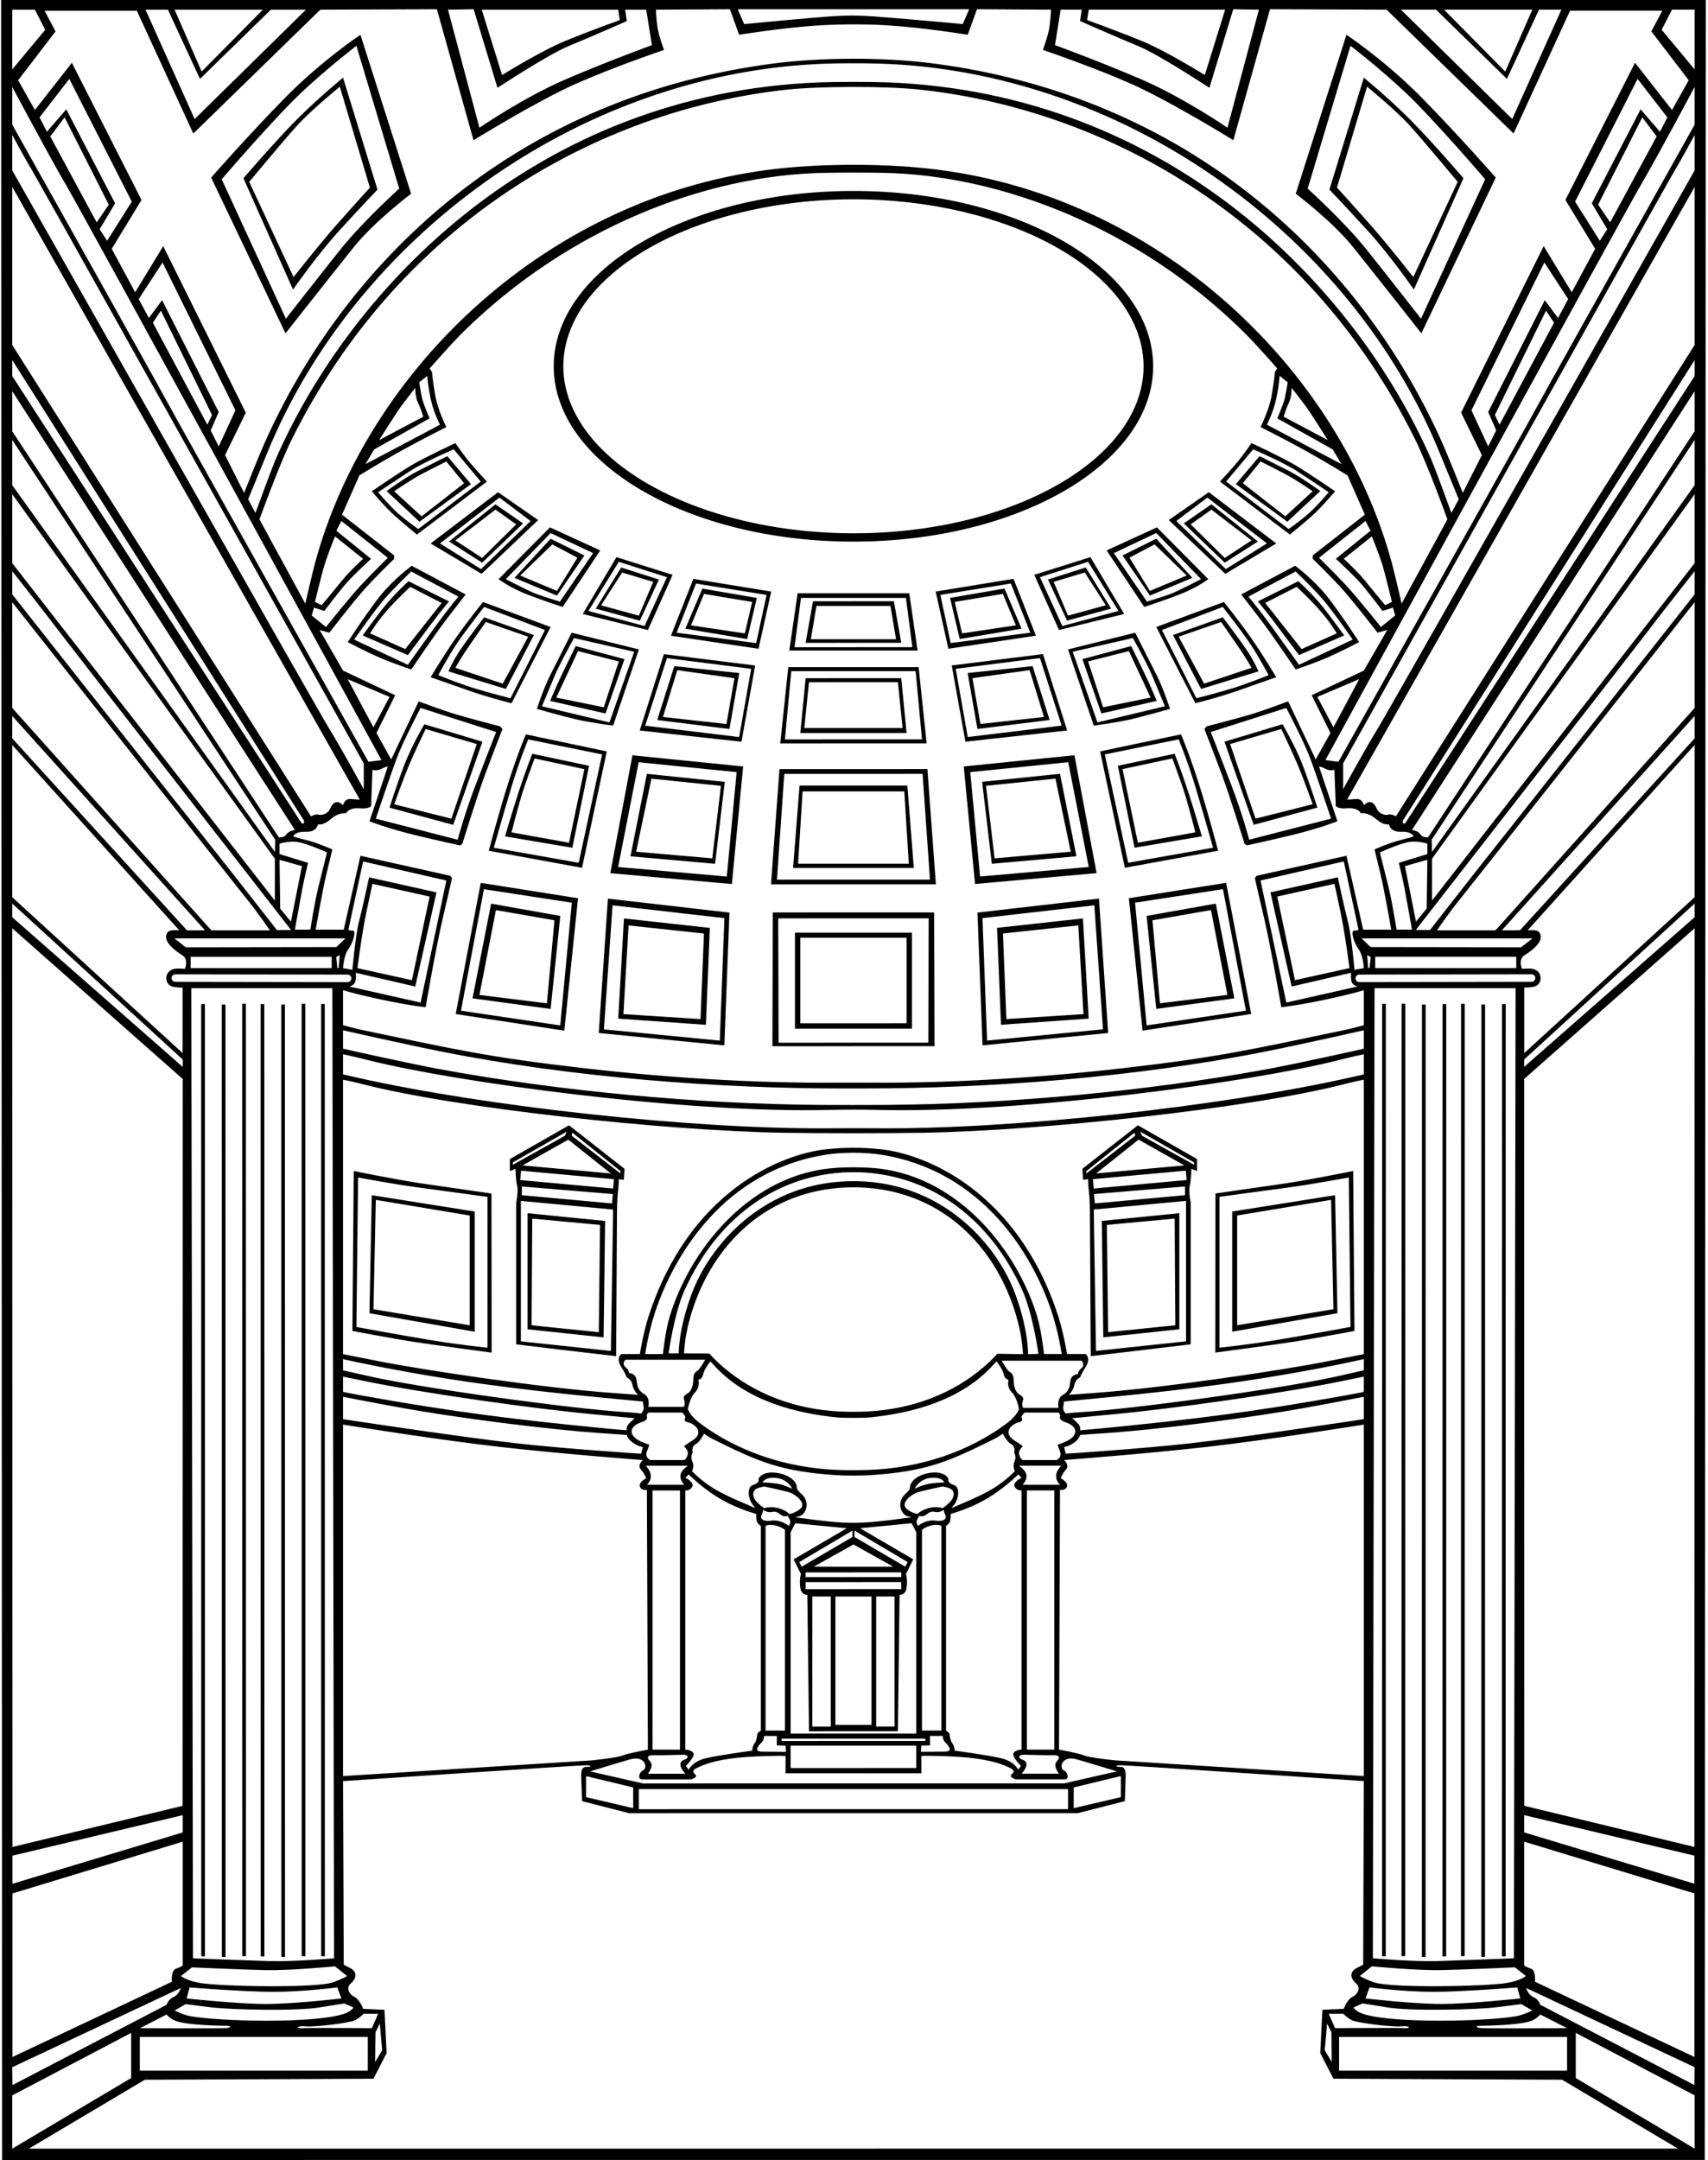 <?xml version="1.0" encoding="UTF-8"?>
<svg xmlns="http://www.w3.org/2000/svg" xmlns:xlink="http://www.w3.org/1999/xlink" width="511pt" height="646pt" viewBox="0 0 511 646" version="1.1">
<g id="surface1">
<path style=" stroke:none;fill-rule:nonzero;fill:rgb(0%,0%,0%);fill-opacity:1;" d="M 0.332 -0.199 L 0.633 645.898 L 510.035 645.895 L 510.336 -0.207 Z M 458.434 2.895 L 450.336 21.395 L 432.035 2.895 Z M 429.633 2.895 L 450.836 23.594 L 460.434 2.895 L 467.133 2.895 L 452.434 35.594 L 419.133 2.895 Z M 325.734 2.895 L 366.535 2.895 L 360.453 22.434 C 360.453 22.434 348.891 15.23 341.453 12.188 C 334.016 9.145 325.234 5.992 325.234 5.992 Z M 317.336 2.895 L 323.633 2.895 L 323.133 6.293 C 323.133 6.293 334.191 11.172 340.5 13.762 C 346.809 16.352 361.836 26.262 361.836 26.262 L 368.961 2.762 L 376.633 2.895 L 367.234 38.195 C 367.234 38.195 353.945 29.055 341.062 23.555 C 328.176 18.059 315.633 13.492 315.633 13.492 Z M 289.961 2.762 L 288.035 7.195 C 288.035 7.195 267.086 5.273 261.336 4.906 C 256.215 4.578 254.172 4.559 249.145 4.855 C 243.488 5.191 222.633 7.199 222.633 7.199 L 220.711 2.766 Z M 184.934 2.898 L 185.434 6 C 185.434 6 176.648 9.152 169.215 12.195 C 161.777 15.238 150.211 22.438 150.211 22.438 L 144.133 2.898 Z M 141.711 2.766 L 148.836 26.266 C 148.836 26.266 163.855 16.359 170.164 13.766 C 176.477 11.176 187.535 6.301 187.535 6.301 L 187.035 2.898 L 193.336 2.898 L 195.035 13.5 C 195.035 13.5 182.492 18.066 169.605 23.562 C 156.723 29.059 143.434 38.199 143.434 38.199 L 134.035 2.898 Z M 78.633 2.898 L 60.332 21.398 L 52.234 2.898 Z M 50.234 2.898 L 59.832 23.602 L 81.035 2.898 L 91.535 2.898 L 58.234 35.602 L 43.535 2.898 Z M 40.934 3.199 L 57.832 39.934 L 95.832 2.898 L 130.711 2.766 L 141.664 41.934 C 141.664 41.934 160.684 30.188 172.289 25.055 C 183.898 19.922 198.664 14.934 198.664 14.934 C 198.664 14.934 197.023 10.605 196.66 7.898 C 196.301 5.195 196.234 2.898 196.234 2.898 L 218.375 2.766 L 221.133 10.398 C 221.133 10.398 232.508 8.539 243.016 7.734 C 250.043 7.191 258.676 7.156 265.336 7.566 C 276.414 8.246 289.535 10.395 289.535 10.395 L 292.289 2.762 L 314.434 2.895 C 314.434 2.895 314.367 5.188 314.004 7.895 C 313.645 10.598 312 14.926 312 14.926 C 312 14.926 326.766 19.914 338.375 25.047 C 349.984 30.18 369 41.926 369 41.926 L 379.961 2.762 L 414.836 2.895 L 452.836 39.926 L 469.734 3.195 L 497.336 3.195 L 494.051 9.379 L 505.234 23.992 L 500.234 32.895 L 489.164 18.762 L 468.336 59.793 L 477.234 74.395 L 470.234 87.395 L 461.836 73.594 L 437.133 123.395 L 443.336 136.094 L 437.633 147.395 C 437.633 147.395 433.324 136.395 430.75 130.762 C 405.91 76.477 355.062 28.77 279.125 18.965 C 264.168 17.035 245.547 17.164 231.539 18.973 C 155.605 28.773 104.758 76.484 79.918 130.77 C 77.34 136.402 73.035 147.398 73.035 147.398 L 67.332 136.102 L 73.535 123.398 L 48.832 73.602 L 40.434 87.398 L 33.434 74.398 L 42.332 59.801 L 21.5 18.766 L 10.434 32.898 L 5.434 24 L 16.613 9.383 L 13.332 3.199 Z M 490.836 32.695 L 476.234 60.793 L 480.852 68.547 L 478.633 71.992 L 471.234 60.293 L 489.934 23.594 L 498.836 35.094 L 496.633 39.395 Z M 495.633 40.793 L 481.734 66.492 L 478.133 61.195 L 491.336 35.094 Z M 462.164 89.762 L 445.234 123.195 L 447.633 128.695 L 445.234 133.492 L 440.234 122.695 L 462.035 78.492 L 469.164 89.426 L 466.133 95.094 Z M 464.934 96.492 L 448.633 126.992 L 447.234 124.094 L 462.535 92.895 Z M 392.434 207.895 L 398.035 219.195 L 393.633 227.094 L 385.395 209.719 C 385.395 209.719 378.363 212.379 374.289 213.598 C 370.219 214.82 361.035 217.195 361.035 217.195 L 360.336 217.992 C 360.336 217.992 363.258 225.449 365.605 231.773 C 367.953 238.094 372.336 252.293 372.336 252.293 L 373.035 252.793 C 373.035 252.793 378.914 251.551 386.781 249.641 C 394.648 247.73 400.133 245.594 400.133 245.594 L 394.633 229.195 C 394.633 229.195 395.324 229.242 396.637 229.93 C 397.949 230.617 399.234 230.195 399.234 230.195 L 399.633 240.992 C 399.633 240.992 400.211 241.957 402.898 241.707 C 406.387 241.383 407.133 243.195 407.133 243.195 C 407.133 243.195 409.219 242.77 411.656 244.895 C 414.094 247.02 415.535 246.492 415.535 246.492 C 415.535 246.492 415.836 248.848 419.145 248.723 C 422.461 248.598 422.934 250.094 422.934 250.094 C 422.934 250.094 422.363 250.387 419.031 251.199 C 415.699 252.012 411.234 253.992 411.234 253.992 C 411.234 253.992 412.094 257.516 413.125 261.836 C 414.156 266.156 416.234 277.992 416.234 277.992 L 407.836 277.992 L 402.836 255.895 L 375.934 261.895 L 375.434 262.594 C 375.434 262.594 376.078 265.52 378.188 274.523 C 380.289 283.527 383.336 301.195 383.336 301.195 C 383.336 301.195 389.941 300.527 401.969 297.699 C 405.086 296.965 408.035 296.102 408.035 296.102 L 408.035 306.566 C 408.035 306.566 404.551 307.531 402.473 307.965 C 374.062 313.898 364.578 316.121 336.398 319.367 C 310.672 322.328 284.402 323.922 260.77 323.742 C 258.895 323.727 251.77 323.734 249.895 323.746 C 226.266 323.93 199.996 322.332 174.27 319.371 C 146.086 316.129 136.605 313.906 108.195 307.969 C 106.117 307.535 102.633 306.574 102.633 306.574 L 102.633 296.109 C 102.633 296.109 105.582 296.973 108.699 297.703 C 120.727 300.535 127.336 301.199 127.336 301.199 C 127.336 301.199 130.375 283.531 132.48 274.527 C 134.586 265.523 135.234 262.602 135.234 262.602 L 134.734 261.898 L 107.836 255.898 L 102.836 278 L 94.434 278 C 94.434 278 96.512 266.16 97.543 261.84 C 98.574 257.523 99.434 254 99.434 254 C 99.434 254 94.969 252.02 91.637 251.203 C 88.305 250.395 87.734 250.102 87.734 250.102 C 87.734 250.102 88.207 248.605 91.52 248.73 C 94.832 248.855 95.133 246.5 95.133 246.5 C 95.133 246.5 96.574 247.027 99.012 244.902 C 101.449 242.777 103.535 243.199 103.535 243.199 C 103.535 243.199 104.281 241.391 107.77 241.715 C 110.457 241.965 111.035 241 111.035 241 L 111.434 230.199 C 111.434 230.199 112.719 230.621 114.027 229.938 C 115.344 229.246 116.035 229.199 116.035 229.199 L 110.535 245.602 C 110.535 245.602 116.02 247.734 123.883 249.648 C 131.75 251.559 137.633 252.801 137.633 252.801 L 138.336 252.301 C 138.336 252.301 142.711 238.102 145.062 231.777 C 147.41 225.457 150.336 218 150.336 218 L 149.633 217.199 C 149.633 217.199 140.449 214.828 136.375 213.605 C 132.305 212.383 125.27 209.727 125.27 209.727 L 117.035 227.102 L 112.633 219.199 L 118.234 207.898 L 102.633 200.527 L 95.633 188.398 L 98.535 189.199 C 98.535 189.199 105.148 180.605 108.703 176.594 C 112.254 172.586 117.934 167.102 117.934 167.102 L 117.934 166.102 L 102.336 153.898 L 107.52 142.16 C 107.52 142.16 114.031 138.121 119.781 134.938 C 125.531 131.746 133.535 127.699 133.535 127.699 C 133.535 127.699 130.965 122.605 130.211 118.238 C 129.457 113.871 129.234 111.199 129.234 111.199 L 128.535 110.199 C 128.535 110.199 135.012 102.777 138.699 99.152 C 169.879 68.52 210.762 52.238 246.961 51.684 C 252.844 51.59 257.762 51.586 263.707 51.676 C 299.906 52.23 340.789 68.512 371.965 99.148 C 375.656 102.773 382.133 110.195 382.133 110.195 L 381.434 111.195 C 381.434 111.195 381.211 113.867 380.457 118.234 C 379.703 122.602 377.133 127.695 377.133 127.695 C 377.133 127.695 385.133 131.742 390.883 134.93 C 396.633 138.117 403.148 142.156 403.148 142.156 L 408.336 153.895 L 392.734 166.094 L 392.734 167.094 C 392.734 167.094 398.41 172.578 401.965 176.59 C 405.516 180.598 412.133 189.195 412.133 189.195 L 415.035 188.395 L 408.035 200.523 Z M 406.633 203.094 L 398.934 217.492 L 394.133 208.395 Z M 398.234 244.793 L 373.734 251.094 C 373.734 251.094 371.891 243.934 368.52 235.094 C 365.152 226.254 362.234 218.895 362.234 218.895 L 384.836 211.695 C 384.836 211.695 390.035 221.547 392.016 226.848 C 393.992 232.145 398.234 244.793 398.234 244.793 Z M 418.5 258.012 C 418.5 258.012 419.566 262.34 420.266 265.98 C 420.961 269.625 422.434 277.992 422.434 277.992 L 417.816 277.984 C 417.816 277.984 416.535 269.691 415.375 265.062 C 414.211 260.438 412.836 254.895 412.836 254.895 C 412.836 254.895 417.75 252.676 420.836 251.926 C 423.914 251.176 427.035 252.293 427.035 252.293 L 427.035 255.395 Z M 427.035 257.094 L 426.836 271.695 L 423.633 275.594 L 420.336 258.992 Z M 458 588.676 C 456.414 588.156 456 587.719 456 587.719 L 456 550.707 L 506.934 566.195 L 506.934 615.094 L 459.234 592.594 C 459.234 592.594 459.586 589.199 458 588.676 Z M 397.535 602.195 L 401.891 602.156 C 401.891 602.156 402.836 603.262 404.434 604.094 C 406.09 604.957 416.891 606.219 419.336 605.926 C 421.777 605.637 422.461 606.66 419.961 606.492 C 417.461 606.328 399.434 606.492 399.434 606.492 Z M 398.434 616.594 L 396.336 613.094 L 397.035 605.094 L 398.328 607.711 Z M 400.633 609.094 L 468.836 609.094 L 468.836 619.195 L 400.633 619.195 Z M 443.461 606.492 C 441.414 606.395 441.164 605.762 443.164 605.762 C 445.164 605.762 454.402 605.566 457.895 604.387 C 459.773 603.746 460.836 602.395 460.836 602.395 L 468.836 606.492 C 468.836 606.492 445.5 606.594 443.461 606.492 Z M 453.695 602.895 C 444.336 604.512 417.328 605.102 408.109 602.309 C 405.492 601.516 404.934 600.293 404.934 600.293 L 407.633 599.094 C 407.633 599.094 411.188 599.609 415 600.262 C 421.836 601.426 441.793 601.012 448.129 600.18 C 451.473 599.738 455.133 599.293 455.133 599.293 L 458.434 601.195 C 458.434 601.195 455.68 602.551 453.695 602.895 Z M 408.535 597.594 L 409.734 594.293 C 409.734 594.293 420.125 595.621 428.789 595.621 C 437.457 595.621 453.934 594.293 453.934 594.293 L 454.836 597.594 C 454.836 597.594 439.457 599.242 431.125 599.242 C 422.789 599.242 408.535 597.594 408.535 597.594 Z M 450.797 592.969 C 444.586 594.004 416.129 594.586 410.957 592.738 C 408.438 591.836 406.836 590.895 406.836 590.895 L 410.434 587.992 C 410.434 587.992 423.832 589.27 431.125 589.117 C 438.418 588.969 453.234 588.293 453.234 588.293 L 456.535 590.895 C 456.535 590.895 454.797 592.301 450.797 592.969 Z M 318.336 533.293 L 192.336 533.301 L 176.535 529.699 C 176.535 529.699 185.715 526.891 188.547 526.098 C 193.023 524.848 193.891 528.637 192.395 529.383 C 191.062 530.051 190.758 532.102 192.133 532.102 C 193.508 532.102 206.734 532.102 206.734 532.102 C 206.734 532.102 208.996 531.465 208 530.602 C 206.734 529.5 207.715 529.02 209.098 528.379 C 215.438 525.43 225.16 525.176 232.539 525.039 C 234.082 525.012 235.035 525.102 235.035 525.102 L 235 530.266 L 275.664 530.262 L 275.633 525.094 C 275.633 525.094 276.586 525.004 278.125 525.031 C 285.508 525.168 295.23 525.426 301.566 528.371 C 302.953 529.016 303.934 529.492 302.664 530.594 C 301.672 531.461 303.934 532.094 303.934 532.094 C 303.934 532.094 317.16 532.094 318.535 532.094 C 319.91 532.094 319.605 530.047 318.273 529.379 C 316.777 528.629 317.645 524.84 322.121 526.09 C 324.949 526.883 334.133 529.691 334.133 529.691 Z M 335.336 531.094 L 335.336 537.395 L 321.234 540.691 L 321.234 534.492 Z M 319.535 534.992 L 319.535 540.992 L 191.133 541 L 191.133 535 Z M 189.434 534.5 L 189.434 540.699 L 175.336 537.398 L 175.336 531.102 Z M 111.234 606.5 C 111.234 606.5 93.207 606.332 90.707 606.5 C 88.207 606.664 88.891 605.645 91.332 605.934 C 93.777 606.223 104.578 604.965 106.234 604.102 C 107.836 603.266 108.773 602.164 108.773 602.164 L 113.133 602.199 Z M 113.633 605.102 L 114.336 613.102 L 112.234 616.602 L 112.34 607.719 Z M 110.035 609.102 L 110.035 619.199 L 41.832 619.199 L 41.832 609.102 Z M 41.832 606.5 L 49.832 602.398 C 49.832 602.398 50.891 603.754 52.773 604.391 C 56.262 605.574 65.5 605.766 67.5 605.766 C 69.5 605.766 69.25 606.398 67.207 606.5 C 65.168 606.602 41.832 606.5 41.832 606.5 Z M 102.559 602.312 C 93.34 605.109 66.332 604.52 56.969 602.902 C 54.988 602.559 52.234 601.199 52.234 601.199 L 55.535 599.301 C 55.535 599.301 59.195 599.746 62.539 600.184 C 68.871 601.02 88.832 601.434 95.668 600.266 C 99.477 599.617 103.035 599.102 103.035 599.102 L 105.734 600.301 C 105.734 600.301 105.176 601.52 102.559 602.312 Z M 55.832 597.602 L 56.734 594.301 C 56.734 594.301 73.211 595.625 81.875 595.625 C 90.543 595.625 100.934 594.301 100.934 594.301 L 102.133 597.602 C 102.133 597.602 87.875 599.25 79.543 599.25 C 71.211 599.25 55.832 597.602 55.832 597.602 Z M 99.711 592.742 C 94.539 594.594 66.082 594.008 59.871 592.973 C 55.871 592.309 54.133 590.898 54.133 590.898 L 57.434 588.301 C 57.434 588.301 72.25 588.973 79.543 589.125 C 86.832 589.273 100.234 588 100.234 588 L 103.836 590.898 C 103.836 590.898 102.227 591.844 99.711 592.742 Z M 51.434 592.602 L 3.734 615.102 L 3.734 566.199 L 54.668 550.711 L 54.668 587.723 C 54.668 587.723 54.25 588.164 52.668 588.684 C 51.082 589.203 51.434 592.602 51.434 592.602 Z M 3.734 563.301 L 3.734 554.898 L 54.668 542.785 L 54.668 547.949 Z M 57.234 295.5 L 99.434 295.5 L 99.934 585.602 C 99.934 585.602 87.668 586.652 80.375 586.418 C 73.082 586.188 57.734 585.602 57.734 585.602 Z M 52.457 293.602 C 51.836 293.602 51.332 293.098 51.332 292.477 C 51.332 291.855 51.836 291.355 52.457 291.355 L 104 291.438 C 104.621 291.438 105.121 291.941 105.121 292.562 C 105.121 293.18 104.621 293.684 104 293.684 Z M 90.402 265.988 C 91.098 262.344 92.168 258.016 92.168 258.016 L 83.633 255.398 L 83.633 252.301 C 83.633 252.301 86.75 251.184 89.832 251.934 C 92.918 252.684 97.832 254.898 97.832 254.898 C 97.832 254.898 96.457 260.441 95.293 265.07 C 94.129 269.695 92.848 277.988 92.848 277.988 L 88.234 278 C 88.234 278 89.707 269.633 90.402 265.988 Z M 87.035 275.602 L 83.832 271.699 L 83.633 257.102 L 90.332 259 Z M 103.336 280.602 L 100.633 283.199 L 55.582 283.266 L 52.168 280.602 Z M 105.434 278.262 C 104.586 278.352 104.234 278 104.234 278 L 108.633 257.602 L 133.535 263.301 L 125.836 299.801 L 104.535 295 C 104.535 295 105.922 294.672 106.273 293.652 C 106.629 292.633 106.434 290.898 106.434 290.898 L 124.234 295 L 130.586 266.852 L 110.414 262.352 C 110.414 262.352 108.586 271.023 107.441 275.418 C 106.297 279.812 105.434 290 105.434 290 L 102.633 289.496 C 102.633 289.496 102.809 285.742 104.223 283.824 C 105.641 281.91 106.77 278.121 105.434 278.262 Z M 106.934 289.5 C 106.934 289.5 107.887 282.145 108.785 277.078 C 109.688 272.016 111.434 264.301 111.434 264.301 L 128.535 268.102 L 123.234 293.102 Z M 101.633 285.602 L 101.336 289.434 L 100.934 289.5 L 100.586 286.184 Z M 57.035 286.102 L 99.234 286.102 L 99.234 289.5 L 57.035 289.5 Z M 317.133 443.992 L 305.895 443.992 C 305.895 443.992 307.164 442.906 307.105 441.281 C 307.039 439.656 304.836 438.293 304.836 438.293 L 317.461 438.293 C 317.461 438.293 316.207 439.594 316.004 440.898 C 315.711 442.781 317.133 443.992 317.133 443.992 Z M 305.797 526.152 C 304.555 525.766 304.59 524.684 306.289 524.711 C 309.457 524.762 313.414 524.922 314.957 524.848 C 316.5 524.773 317.559 525.254 316.195 526.648 C 314.863 528.016 316.836 530.395 316.836 530.395 L 305.633 530.395 C 305.633 530.395 308.836 527.094 305.797 526.152 Z M 233.836 520.602 L 233.836 519.898 L 276.836 519.895 L 276.836 520.594 Z M 274.133 521.992 L 274.133 528.691 L 236.535 528.699 L 236.535 522 Z M 205.035 530.398 L 193.836 530.398 C 193.836 530.398 195.805 528.023 194.473 526.656 C 193.109 525.258 194.164 524.781 195.711 524.855 C 197.254 524.93 201.211 524.77 204.375 524.719 C 206.078 524.691 206.113 525.77 204.871 526.156 C 201.836 527.102 205.035 530.398 205.035 530.398 Z M 194.664 440.906 C 194.461 439.598 193.211 438.301 193.211 438.301 L 205.836 438.301 C 205.836 438.301 203.625 439.66 203.562 441.285 C 203.5 442.91 204.77 444 204.77 444 L 193.535 444 C 193.535 444 194.961 442.785 194.664 440.906 Z M 187.125 408.824 C 185.938 407.824 187.125 406.602 187.125 406.602 L 210.988 406.602 C 210.988 406.602 209.312 409.574 208.688 409.887 C 208.062 410.199 207.438 410.824 207.422 412.445 C 207.406 414.371 206.762 416.078 205.875 416.574 C 204.988 417.07 204.312 417.574 204.637 418.461 C 205.152 419.871 204.586 420.699 204.586 420.699 L 193.988 420.699 C 193.988 420.699 194.613 417.965 192.801 416.902 C 190.988 415.84 190.707 414.836 190.457 412.711 C 190.207 410.586 188.188 410.602 188.188 410.602 C 188.188 410.602 188.312 409.824 187.125 408.824 Z M 322.5 410.898 C 322.5 410.898 320.48 410.883 320.23 413.008 C 319.98 415.133 319.699 416.141 317.887 417.199 C 316.074 418.266 316.699 421 316.699 421 L 306.102 421 C 306.102 421 305.531 420.172 306.051 418.762 C 306.375 417.875 305.699 417.371 304.812 416.875 C 303.926 416.379 303.281 414.672 303.266 412.746 C 303.25 411.125 302.625 410.5 302 410.188 C 301.375 409.875 299.699 406.898 299.699 406.898 L 323.562 406.898 C 323.562 406.898 324.75 408.125 323.562 409.125 C 322.375 410.125 322.5 410.898 322.5 410.898 Z M 303.527 437.031 C 302.84 438.473 303.633 439.895 303.633 439.895 C 303.633 439.895 301.164 442.613 297.129 445.098 C 293.09 447.582 285.906 450.375 285.344 450.688 C 284.781 451 284.613 450.875 285.113 450.375 C 286.836 448.652 287.383 444.727 285.453 444.105 C 284.699 443.863 283.465 443.156 283.715 442.531 C 283.965 441.906 282.207 439.59 277.645 440.527 C 273.082 441.465 272.195 444.086 272.277 444.59 C 272.355 445.094 271.957 445.785 271.047 446.562 C 267.836 449.316 269.73 453.301 271.949 453.5 C 272.637 453.562 272.703 453.703 272.023 453.797 C 256.719 455.906 253.496 455.852 238.645 453.801 C 237.961 453.707 238.027 453.57 238.719 453.508 C 240.934 453.305 242.832 449.32 239.621 446.57 C 238.711 445.789 238.309 445.102 238.391 444.598 C 238.469 444.09 237.586 441.473 233.02 440.535 C 228.461 439.598 226.703 441.91 226.953 442.535 C 227.203 443.16 225.969 443.871 225.215 444.113 C 223.285 444.73 223.832 448.66 225.551 450.379 C 226.051 450.879 225.887 451.008 225.324 450.695 C 224.762 450.383 217.578 447.59 213.539 445.105 C 209.504 442.621 207.035 439.898 207.035 439.898 C 207.035 439.898 207.828 438.477 207.141 437.039 C 206.453 435.602 207.234 434.398 207.234 434.398 C 207.234 434.398 206.734 432.527 208.211 431.789 C 209.461 431.164 210.633 428.699 210.633 428.699 C 210.633 428.699 212.078 429.73 212.953 430.172 C 227.387 437.387 233.773 439.977 250.02 441.113 C 252.707 441.301 257.961 441.293 260.645 441.105 C 276.895 439.973 283.281 437.379 297.715 430.164 C 298.59 429.727 300.035 428.691 300.035 428.691 C 300.035 428.691 301.207 431.16 302.457 431.785 C 303.93 432.52 303.434 434.395 303.434 434.395 C 303.434 434.395 304.215 435.598 303.527 437.031 Z M 280.02 454.719 C 277.02 454.281 274.633 456.293 274.633 456.293 C 274.633 456.293 274.016 455.277 274.309 454.605 C 274.602 453.938 275.02 453.281 275.02 453.281 C 275.02 453.281 276.039 453.75 277.102 452.938 C 278.164 452.125 278.582 451.883 279.895 452.133 C 281.207 452.383 282.336 451.492 282.336 451.492 C 282.336 451.492 282.473 452.461 282.848 453.086 C 283.223 453.711 282.867 455.133 280.02 454.719 Z M 281.633 456.293 L 281.633 517.492 L 275.836 517.492 L 275.836 457.492 C 275.836 457.492 276.621 456.664 278.621 456.164 C 280.621 455.664 281.633 456.293 281.633 456.293 Z M 282.035 450.992 C 282.035 450.992 280.215 450.305 277.777 450.992 C 275.34 451.68 274.52 452.719 274.52 452.719 C 274.52 452.719 272.711 452.469 271.211 451.156 C 269.242 449.438 272.797 446.758 274.586 446.227 C 276.328 445.711 282.035 444.492 282.035 444.492 C 282.035 444.492 283.363 444.734 284.148 445.074 C 285.66 445.723 285.828 447.664 283.895 449.469 C 282.961 450.344 282.035 450.992 282.035 450.992 Z M 230.645 454.727 C 227.797 455.141 227.441 453.719 227.816 453.094 C 228.191 452.469 228.336 451.5 228.336 451.5 C 228.336 451.5 229.461 452.387 230.773 452.137 C 232.086 451.887 232.504 452.133 233.562 452.945 C 234.629 453.758 235.645 453.285 235.645 453.285 C 235.645 453.285 236.066 453.941 236.359 454.613 C 236.652 455.281 236.035 456.301 236.035 456.301 C 236.035 456.301 233.645 454.285 230.645 454.727 Z M 234.836 457.5 L 234.836 517.5 L 229.035 517.5 L 229.035 456.301 C 229.035 456.301 230.047 455.672 232.047 456.172 C 234.047 456.672 234.836 457.5 234.836 457.5 Z M 236.145 452.727 C 236.145 452.727 235.328 451.688 232.891 450.996 C 230.453 450.312 228.633 451 228.633 451 C 228.633 451 227.711 450.352 226.77 449.477 C 224.84 447.672 225.004 445.73 226.52 445.078 C 227.305 444.742 228.633 444.5 228.633 444.5 C 228.633 444.5 234.34 445.715 236.082 446.23 C 237.867 446.762 241.426 449.441 239.461 451.16 C 237.961 452.477 236.145 452.727 236.145 452.727 Z M 228.133 443.301 C 228.133 443.301 228.773 441.574 232.273 441.949 C 235.773 442.324 237.035 445.199 237.035 445.199 C 237.035 445.199 234.523 443.945 232.398 443.633 C 230.273 443.32 228.133 443.301 228.133 443.301 Z M 236.535 458.199 L 237.934 455.5 L 253.336 457 L 237.434 466.301 L 239.633 470.699 C 239.633 470.699 239 472.434 239.496 475.102 C 239.855 477.02 241.535 476.898 241.535 476.898 L 242.035 517.699 L 268.633 517.691 L 269.133 476.895 C 269.133 476.895 270.812 477.012 271.172 475.094 C 271.664 472.426 271.035 470.691 271.035 470.691 L 273.234 466.293 L 257.336 456.992 L 272.734 455.492 L 274.133 458.191 L 274.133 518.395 L 236.535 518.398 Z M 241.035 475.199 L 241.035 473.102 L 269.633 473.094 L 269.633 475.191 Z M 267.633 477.395 L 267.633 516.293 L 262.133 516.293 L 262.133 477.395 Z M 260.734 477.406 L 260.734 515.793 L 249.934 515.801 L 249.934 477.41 Z M 248.535 477.398 L 248.535 516.301 L 243.035 516.301 L 243.035 477.398 Z M 241.035 471.602 L 241.035 470.199 L 269.633 470.191 L 269.633 471.594 Z M 267.234 468.492 L 243.434 468.5 L 255.336 461.836 L 255.336 461.828 Z M 255.633 459.594 L 255.633 457.691 L 271.535 467.094 L 270.836 468.492 Z M 255.035 459.602 L 239.836 468.5 L 239.133 467.102 L 255.035 457.699 Z M 273.633 445.191 C 273.633 445.191 274.895 442.316 278.395 441.941 C 281.895 441.566 282.535 443.293 282.535 443.293 C 282.535 443.293 280.391 443.316 278.266 443.629 C 276.141 443.941 273.633 445.191 273.633 445.191 Z M 260.086 439.547 C 257.34 439.652 253.684 439.672 250.578 439.551 C 235.359 438.961 220.859 434.152 209.414 425.598 C 206.395 423.34 205.812 421.402 205.812 421.402 C 205.812 421.402 206.328 417.973 207.953 416.348 C 209.578 414.723 208.934 412.602 208.934 412.602 C 208.934 412.602 210.074 412.473 210.391 410.91 C 210.699 409.348 212.535 407.102 212.535 407.102 C 212.535 407.102 213.477 408.145 214.273 408.973 C 223.773 418.875 237.816 422.594 250.395 423.852 C 252.27 424.035 258.395 424.031 260.27 423.844 C 272.852 422.586 286.891 418.867 296.395 408.969 C 297.191 408.137 298.133 407.094 298.133 407.094 C 298.133 407.094 299.965 409.34 300.277 410.902 C 300.59 412.465 301.734 412.594 301.734 412.594 C 301.734 412.594 301.086 414.719 302.711 416.344 C 304.336 417.969 304.855 421.395 304.855 421.395 C 304.855 421.395 304.27 423.336 301.254 425.59 C 289.805 434.148 275.309 438.957 260.086 439.547 Z M 203.062 404.688 L 200.035 404.699 C 200.035 404.699 201.656 392.828 204.781 385.891 C 214.352 364.648 231.43 352.043 251.895 350.621 C 253.578 350.504 257.086 350.496 258.773 350.613 C 279.238 352.035 296.312 364.641 305.883 385.887 C 309.008 392.824 310.688 404.848 310.688 404.848 L 307.586 404.938 C 307.586 404.938 307.738 397.762 303.801 387.082 C 298.211 371.906 282.586 354.906 259.145 353.332 C 256.398 353.148 254.27 353.152 251.523 353.34 C 228.086 354.91 212.461 371.91 206.863 387.086 C 202.926 397.77 203.062 404.688 203.062 404.688 Z M 205.191 399.66 C 208.012 383.73 218.402 364.527 239.281 357.562 C 249.352 354.207 261.316 354.199 271.387 357.559 C 292.266 364.52 302.652 383.723 305.477 399.652 C 305.816 401.586 306.082 404.938 306.082 404.938 L 298.375 404.812 C 298.375 404.812 297.051 406.43 294.215 408.859 C 284.996 416.746 273.117 421.312 259.84 422.055 C 256.871 422.223 253.426 422.207 250.828 422.062 C 237.551 421.316 225.672 416.754 216.449 408.863 C 213.613 406.438 212.25 404.75 212.25 404.75 L 204.633 404.699 C 204.633 404.699 204.852 401.594 205.191 399.66 Z M 312.336 404.895 C 312.336 404.895 311.656 398.098 310.277 393.574 C 304.312 373.992 287.211 352.469 263.332 349.48 C 258.902 348.926 251.984 348.902 247.336 349.488 C 223.461 352.477 206.352 373.996 200.391 393.578 C 199.012 398.102 198.336 404.898 198.336 404.898 L 193.035 404.898 C 193.035 404.898 193.883 398.801 195.941 392.531 C 201.711 374.961 216.895 350.102 246.961 345.309 C 252.07 344.496 258.684 344.504 263.703 345.305 C 293.77 350.094 308.957 374.953 314.727 392.523 C 316.781 398.793 317.633 404.895 317.633 404.895 Z M 192.336 419.102 C 192.336 419.102 192.453 419.914 192.574 420.852 C 192.695 421.789 191.836 422.699 191.836 422.699 C 191.836 422.699 189.824 422.422 187.391 422.281 C 172.086 421.41 124.645 414.977 108.449 411.086 C 106.457 410.605 102.633 409.777 102.633 409.777 L 102.633 406.402 C 102.633 406.402 105.113 407.004 109.32 407.855 C 133.449 412.758 154.336 415.418 178.391 417.762 C 184.02 418.309 192.336 419.102 192.336 419.102 Z M 109.145 412.988 C 126.648 416.609 160.211 421.352 178.324 422.988 C 181.77 423.301 189.934 424.102 189.934 424.102 C 189.934 424.102 188.809 424.91 188.016 425.867 C 187.219 426.824 187.535 427.699 187.535 427.699 C 187.535 427.699 184.766 427.488 182.27 427.246 C 154.551 424.57 135.645 422.227 108.016 417.262 C 105.695 416.844 102.633 416.215 102.633 416.215 L 102.633 411.652 C 102.633 411.652 106.516 412.445 109.145 412.988 Z M 120.699 421.086 C 135.336 423.727 163.895 427.602 182.582 428.742 C 185.336 428.91 187.535 429.102 187.535 429.102 C 187.535 429.102 187.645 430.227 189.336 431.41 C 191.02 432.602 192.336 432.699 192.336 432.699 C 192.336 432.699 191.77 434.66 191.836 434.699 C 191.895 434.738 169.09 433.227 154.645 431.605 C 137.133 429.645 102.633 424.367 102.633 424.367 L 102.633 417.68 C 102.633 417.68 111.508 419.426 120.699 421.086 Z M 190.988 430.656 C 187.938 428.891 188.395 426.43 191.895 425.289 C 193.16 424.879 193.797 424.305 193.547 423.617 C 193.297 422.93 194.035 422.398 194.035 422.398 L 204.133 422.398 C 204.133 422.398 205.242 423.527 205.035 423.898 C 204.781 424.348 204.629 425.098 205.836 425.301 C 207.391 425.559 211.473 428.289 206.711 431.039 C 205.645 431.656 204.633 432.5 204.633 432.5 C 204.633 432.5 206.035 433.664 205.785 434.789 C 205.535 435.914 204.934 436.602 204.633 436.602 L 194.535 436.602 C 194.535 436.602 192.77 435.82 193.578 433.91 C 194.234 432.355 194.234 432 194.234 432 C 194.234 432 192.18 431.344 190.988 430.656 Z M 203.434 445.699 L 203.434 523.199 L 195.234 523.199 L 195.234 445.699 Z M 207.434 524.199 C 206.766 523.199 205.035 523.199 205.035 523.199 L 205.035 445.699 C 205.035 445.699 206.285 445.824 207.02 444.727 C 207.988 443.277 205.035 441.898 205.035 441.898 L 206.035 440.898 C 206.035 440.898 210.5 445.434 216.238 448.617 C 221.398 451.484 226.234 452.699 226.234 452.699 C 226.234 452.699 226.215 453.875 226.379 454.746 C 226.547 455.621 227.633 456.301 227.633 456.301 L 227.633 517.5 C 227.633 517.5 226.766 518.031 226.633 518.398 C 226.5 518.766 226.441 520.414 225.766 521.285 C 225.086 522.152 225.035 523.5 225.035 523.5 C 225.035 523.5 214.914 524.855 211.035 525.797 C 207.152 526.738 206.035 529.199 206.035 529.199 L 205.211 528.051 C 205.211 528.051 208.102 525.199 207.434 524.199 Z M 227.906 520.984 C 228.664 520.242 228.586 519.102 228.586 519.102 L 232.434 519.102 L 232.395 521.91 L 235.035 522 L 235.145 523.852 C 235.145 523.852 229.699 523.793 228.012 523.793 C 225.504 523.793 226.633 522.238 227.906 520.984 Z M 275.633 521.992 L 278.27 521.906 L 278.234 519.094 L 282.086 519.094 C 282.086 519.094 282.004 520.234 282.758 520.98 C 284.035 522.234 285.164 523.785 282.656 523.785 C 280.969 523.785 275.52 523.844 275.52 523.844 Z M 284.035 518.395 C 283.898 518.027 283.035 517.492 283.035 517.492 L 283.035 456.293 C 283.035 456.293 284.121 455.613 284.285 454.742 C 284.453 453.867 284.434 452.691 284.434 452.691 C 284.434 452.691 289.27 451.477 294.43 448.613 C 300.164 445.426 304.633 440.895 304.633 440.895 L 305.633 441.895 C 305.633 441.895 302.68 443.27 303.645 444.719 C 304.379 445.816 305.633 445.691 305.633 445.691 L 305.633 523.191 C 305.633 523.191 303.898 523.191 303.234 524.191 C 302.566 525.191 305.453 528.047 305.453 528.047 L 304.633 529.191 C 304.633 529.191 303.516 526.73 299.633 525.789 C 295.75 524.848 285.633 523.492 285.633 523.492 C 285.633 523.492 285.578 522.145 284.902 521.277 C 284.223 520.41 284.164 518.762 284.035 518.395 Z M 307.234 523.191 L 307.234 445.691 L 315.434 445.691 L 315.434 523.191 Z M 317.09 433.902 C 317.898 435.816 316.133 436.594 316.133 436.594 L 306.035 436.594 C 305.734 436.594 305.129 435.906 304.879 434.781 C 304.629 433.656 306.035 432.492 306.035 432.492 C 306.035 432.492 305.023 431.652 303.957 431.035 C 299.195 428.285 303.277 425.555 304.836 425.293 C 306.039 425.094 305.887 424.34 305.633 423.895 C 305.422 423.523 306.535 422.395 306.535 422.395 L 316.633 422.395 C 316.633 422.395 317.371 422.922 317.121 423.609 C 316.871 424.297 317.508 424.871 318.77 425.281 C 322.27 426.422 322.73 428.883 319.676 430.648 C 318.488 431.34 316.434 431.992 316.434 431.992 C 316.434 431.992 316.434 432.348 317.09 433.902 Z M 321.336 431.406 C 323.02 430.219 323.133 429.094 323.133 429.094 C 323.133 429.094 325.332 428.902 328.086 428.734 C 346.77 427.594 375.336 423.719 389.965 421.078 C 399.156 419.422 408.035 417.676 408.035 417.676 L 408.035 424.363 C 408.035 424.363 373.535 429.637 356.02 431.602 C 341.574 433.219 318.77 434.73 318.836 434.691 C 318.895 434.656 318.336 432.691 318.336 432.691 C 318.336 432.691 319.645 432.594 321.336 431.406 Z M 402.652 417.254 C 375.02 422.219 356.117 424.562 328.398 427.242 C 325.902 427.484 323.133 427.691 323.133 427.691 C 323.133 427.691 323.449 426.816 322.652 425.859 C 321.855 424.906 320.734 424.094 320.734 424.094 C 320.734 424.094 328.898 423.293 332.344 422.98 C 350.461 421.344 384.02 416.605 401.523 412.984 C 404.152 412.438 408.035 411.648 408.035 411.648 L 408.035 416.211 C 408.035 416.211 404.969 416.84 402.652 417.254 Z M 402.219 411.078 C 386.02 414.969 338.586 421.406 323.277 422.277 C 320.84 422.414 318.836 422.691 318.836 422.691 C 318.836 422.691 317.969 421.781 318.094 420.844 C 318.215 419.906 318.336 419.094 318.336 419.094 C 318.336 419.094 326.648 418.301 332.273 417.754 C 356.332 415.41 377.219 412.754 401.348 407.852 C 405.555 406.996 408.035 406.398 408.035 406.398 L 408.035 409.773 C 408.035 409.773 404.211 410.602 402.219 411.078 Z M 398.031 406.895 C 385.023 409.539 347.711 415.156 326.461 416.602 C 323.895 416.773 319.734 417.094 319.734 417.094 C 319.734 417.094 321.129 415.988 321.453 414.031 C 321.703 412.531 323.133 411.895 323.133 411.895 C 323.133 411.895 323.773 410.32 324.773 408.82 C 326.523 406.195 324.836 404.895 324.836 404.895 L 319.234 404.895 C 319.234 404.895 318.238 398.586 316.613 393.586 C 304.551 356.469 277.336 345.156 263.52 343.664 C 257.961 343.066 252.707 343.07 247.148 343.672 C 233.336 345.16 206.113 356.477 194.051 393.59 C 192.426 398.59 191.434 404.898 191.434 404.898 L 185.836 404.898 C 185.836 404.898 184.145 406.203 185.895 408.828 C 186.895 410.328 187.535 411.898 187.535 411.898 C 187.535 411.898 188.961 412.535 189.211 414.035 C 189.539 415.996 190.934 417.102 190.934 417.102 C 190.934 417.102 186.77 416.781 184.207 416.605 C 162.961 415.16 125.645 409.547 112.637 406.902 C 109.586 406.281 102.633 404.93 102.633 404.93 L 102.633 322.887 C 102.633 322.887 104.508 323.172 108.133 324.109 C 136.781 331.516 199.43 338.145 234.332 338.73 C 245.742 338.922 264.926 338.914 276.336 338.727 C 311.238 338.141 373.887 331.512 402.535 324.102 C 406.16 323.164 408.035 322.879 408.035 322.879 L 408.035 404.926 C 408.035 404.926 401.082 406.277 398.031 406.895 Z M 403.598 322.281 C 365.512 330.82 302.984 337.809 261.836 337.383 C 258.957 337.355 251.711 337.359 248.832 337.391 C 207.684 337.816 145.156 330.828 107.07 322.289 C 104.316 321.672 102.633 321.277 102.633 321.277 L 102.633 315.262 C 102.633 315.262 105.215 315.762 110.27 317.043 C 135.895 323.535 204.461 332.977 248.145 331.902 C 252.707 331.789 257.961 331.785 262.52 331.895 C 306.211 332.969 374.77 323.531 400.398 317.035 C 405.453 315.758 408.035 315.254 408.035 315.254 L 408.035 321.273 C 408.035 321.273 406.352 321.664 403.598 322.281 Z M 377.586 319.988 C 343.633 326.117 302.895 330.156 264.586 330.402 C 260.145 330.434 250.52 330.438 246.082 330.41 C 207.77 330.16 167.035 326.121 133.078 319.996 C 122.258 318.043 102.633 313.59 102.633 313.59 L 102.633 308.09 C 102.633 308.09 120.762 312.203 132.328 314.504 C 171.625 322.312 215.461 325.477 251.707 325.488 C 253.27 325.488 257.395 325.48 258.961 325.48 C 295.211 325.469 339.039 322.305 378.34 314.496 C 389.902 312.199 408.035 308.086 408.035 308.086 L 408.035 313.586 C 408.035 313.586 388.41 318.035 377.586 319.988 Z M 102.633 426 C 102.633 426 130.539 430.52 149.703 432.684 C 168.871 434.852 192.336 436.602 192.336 436.602 C 192.336 436.602 190.562 438.086 191.727 439.418 C 192.895 440.754 193.324 442.031 193.324 442.031 C 193.324 442.031 191.02 443.227 191.434 444.5 C 191.867 445.84 193.535 445.5 193.535 445.5 L 193.836 523.199 C 193.836 523.199 187.883 524.262 186.219 524.961 C 184.551 525.66 176.879 526.418 176.879 526.418 L 102.633 531.102 Z M 324.449 524.957 C 322.781 524.258 316.836 523.191 316.836 523.191 L 317.133 445.492 C 317.133 445.492 318.801 445.836 319.234 444.492 C 319.645 443.219 317.34 442.023 317.34 442.023 C 317.34 442.023 317.773 440.746 318.938 439.41 C 320.105 438.078 318.336 436.594 318.336 436.594 C 318.336 436.594 341.797 434.844 360.961 432.68 C 380.129 430.512 408.035 425.992 408.035 425.992 L 408.035 531.094 L 333.789 526.41 C 333.789 526.41 326.117 525.656 324.449 524.957 Z M 410.734 585.594 L 411.234 295.492 L 453.434 295.492 L 452.934 585.594 C 452.934 585.594 437.586 586.18 430.289 586.414 C 423 586.648 410.734 585.594 410.734 585.594 Z M 456 547.945 L 456 542.781 L 506.934 554.895 L 506.934 563.293 Z M 406.664 293.676 C 406.047 293.676 405.543 293.176 405.543 292.555 C 405.543 291.934 406.047 291.43 406.664 291.43 L 458.211 291.348 C 458.828 291.348 459.336 291.852 459.336 292.473 C 459.336 293.09 458.828 293.594 458.211 293.594 Z M 406.441 283.82 C 407.859 285.734 408.035 289.488 408.035 289.488 L 405.234 289.992 C 405.234 289.992 404.367 279.809 403.227 275.41 C 402.082 271.016 400.25 262.344 400.25 262.344 L 380.086 266.844 L 386.434 294.992 L 404.234 290.895 C 404.234 290.895 404.039 292.625 404.391 293.645 C 404.742 294.668 406.133 294.992 406.133 294.992 L 384.836 299.793 L 377.133 263.293 L 402.035 257.594 L 406.434 277.992 C 406.434 277.992 406.086 278.344 405.234 278.254 C 403.898 278.113 405.027 281.902 406.441 283.82 Z M 403.734 289.492 L 387.434 293.094 L 382.133 268.094 L 399.234 264.293 C 399.234 264.293 400.98 272.008 401.879 277.07 C 402.781 282.137 403.734 289.492 403.734 289.492 Z M 409.035 285.594 L 410.086 286.176 L 409.734 289.492 L 409.336 289.426 Z M 453.633 289.492 L 411.434 289.492 L 411.434 286.094 L 453.633 286.094 Z M 410.035 283.195 L 407.336 280.594 L 458.5 280.594 L 455.086 283.262 Z M 118.652 226.852 C 120.629 221.555 125.836 211.699 125.836 211.699 L 148.434 218.898 C 148.434 218.898 145.516 226.262 142.145 235.102 C 138.777 243.938 136.934 251.102 136.934 251.102 L 112.434 244.801 C 112.434 244.801 116.676 232.148 118.652 226.852 Z M 111.734 217.5 L 104.035 203.102 L 116.535 208.398 Z M 97.035 182.699 C 97.035 182.699 101.977 176.152 104.094 173.848 C 106.211 171.539 111 167.102 111 167.102 L 100.633 158.699 L 102.133 155.801 L 116.035 166.801 C 116.035 166.801 111.977 170.75 108.227 174.746 C 104.473 178.742 97.535 187.5 97.535 187.5 L 93.258 184.062 L 93.934 181.699 Z M 94.234 180 C 94.234 180 95.816 173.414 96.77 169.984 C 97.723 166.551 100.234 160.398 100.234 160.398 L 108.633 167.102 C 108.633 167.102 104.664 170.742 102.633 173.238 C 100.602 175.73 96.25 180.98 96.25 180.98 Z M 125.047 120.41 C 125.879 122.074 126.633 124.602 126.633 124.602 L 113.434 131.602 C 113.434 131.602 118.508 123.5 120.008 121.473 C 121.512 119.445 124.234 116 124.234 116 C 124.234 116 124.215 118.742 125.047 120.41 Z M 128.535 125.102 C 128.535 125.102 127.344 122.391 126.66 120.406 C 125.977 118.426 125.434 114.301 125.434 114.301 L 127.836 112.398 C 127.836 112.398 127.949 115 128.84 119.199 C 129.727 123.402 131.633 127 131.633 127 L 109.336 138.801 L 111.934 134.398 Z M 386.434 115.992 C 386.434 115.992 389.156 119.441 390.656 121.469 C 392.16 123.492 397.234 131.594 397.234 131.594 L 384.035 124.594 C 384.035 124.594 384.789 122.07 385.621 120.402 C 386.453 118.734 386.434 115.992 386.434 115.992 Z M 384.008 120.398 C 383.32 122.383 382.133 125.094 382.133 125.094 L 398.734 134.395 L 401.336 138.793 L 379.035 126.992 C 379.035 126.992 380.938 123.395 381.828 119.195 C 382.719 114.992 382.836 112.395 382.836 112.395 L 385.234 114.293 C 385.234 114.293 384.691 118.418 384.008 120.398 Z M 413.133 187.492 C 413.133 187.492 406.195 178.738 402.441 174.738 C 398.691 170.742 394.633 166.793 394.633 166.793 L 408.535 155.793 L 410.035 158.695 L 399.664 167.094 C 399.664 167.094 404.457 171.535 406.574 173.84 C 408.688 176.145 413.633 182.695 413.633 182.695 L 416.734 181.695 L 417.406 184.055 Z M 410.434 160.395 C 410.434 160.395 412.945 166.547 413.895 169.977 C 414.848 173.41 416.434 179.992 416.434 179.992 L 414.414 180.973 C 414.414 180.973 410.066 175.727 408.035 173.23 C 406 170.738 402.035 167.094 402.035 167.094 Z M 416.465 168.551 C 400.848 110.441 346.32 57.625 277.125 50.34 C 263.457 48.902 246.949 48.938 233.539 50.348 C 164.348 57.629 109.816 110.445 94.203 168.559 C 93.34 171.773 91.332 180.5 91.332 180.5 L 77.633 155.301 C 77.633 155.301 83.52 138.945 87.383 131.207 C 119.703 66.441 178.797 32.938 235.379 26.812 C 244.785 25.797 264.672 25.66 275.289 26.809 C 331.871 32.93 390.965 66.434 423.285 131.203 C 427.148 138.941 433.035 155.293 433.035 155.293 L 419.336 180.492 C 419.336 180.492 417.328 171.766 416.465 168.551 Z M 428.066 137.051 C 405.5 85.762 350.105 27.914 265.625 24.633 C 260.828 24.449 249.84 24.453 245.043 24.641 C 160.562 27.922 105.164 85.766 82.598 137.055 C 81.285 140.039 76.434 153.398 76.434 153.398 L 74.234 149.301 C 74.234 149.301 78.086 139.98 79.93 135.477 C 106.336 70.934 172.48 22.844 244.043 19.172 C 250.543 18.84 260.121 18.836 266.621 19.168 C 338.188 22.836 404.336 70.926 430.738 135.469 C 432.578 139.973 436.434 149.293 436.434 149.293 L 434.234 153.395 C 434.234 153.395 429.383 140.035 428.066 137.051 Z M 65.434 123.199 L 48.5 89.766 L 44.535 95.102 L 41.5 89.434 L 48.633 78.5 L 70.434 122.699 L 65.434 133.5 L 63.035 128.699 Z M 62.035 127 L 45.734 96.5 L 48.133 92.898 L 63.434 124.102 Z M 34.434 60.801 L 19.832 32.699 L 14.035 39.398 L 11.832 35.102 L 20.734 23.602 L 39.434 60.301 L 32.035 72 L 29.816 68.555 Z M 28.934 66.5 L 15.035 40.801 L 19.332 35.102 L 32.535 61.199 Z M 3.668 2.898 L 10.434 2.898 L 13.535 8.898 L 3.668 20.758 Z M 3.668 25.988 C 3.668 25.988 14.828 46.941 19.828 55.441 C 24.828 63.941 114.133 227.301 114.133 227.301 L 110.234 227.801 C 110.234 227.801 54.305 128.094 49.965 120.078 C 45.629 112.062 3.668 37.273 3.668 37.273 Z M 3.668 40.371 C 3.668 40.371 7.305 47.148 9.805 51.316 C 12.305 55.48 108.836 228.301 108.836 228.301 L 108.836 236 C 108.836 236 101.969 223.516 98.469 217.848 C 94.969 212.18 3.668 50.965 3.668 50.965 Z M 3.668 55.91 L 107.633 239.102 C 107.633 239.102 106.855 239.102 104.914 238.934 C 102.98 238.766 102.633 240.801 102.633 240.801 C 102.633 240.801 100.359 238.141 98.828 241.723 C 98.078 243.473 96.188 243.883 95.332 243.602 C 94.477 243.316 93.035 244.102 93.035 244.102 L 3.668 103.168 Z M 3.668 107.676 C 3.668 107.676 90.355 244.512 90.855 245.246 C 91.355 245.98 90.609 246.734 90.133 246 C 89.793 245.477 3.668 112.461 3.668 112.461 Z M 3.668 116.98 L 88.234 248.199 C 88.234 248.199 86.348 248.43 85.68 249.512 C 85.016 250.594 83.434 250.398 83.434 250.398 L 3.668 128.965 Z M 3.668 131.566 L 82.332 251.102 L 82.25 254.766 L 3.668 145.078 Z M 3.668 147.785 L 82.234 256.801 L 82.234 269.301 L 3.668 168.414 Z M 3.668 170.812 C 3.668 170.812 13.656 183.457 17.59 188.672 C 21.52 193.883 87.082 278.102 87.082 278.102 L 82.832 278.102 C 82.832 278.102 69.613 261.145 63.879 253.961 C 58.141 246.773 3.668 177.746 3.668 177.746 Z M 3.668 180.102 C 3.668 180.102 70.52 264.773 73.969 269.016 C 77.422 273.262 80.734 278.199 80.734 278.199 L 63.234 278.199 L 3.668 211.707 Z M 3.668 214.105 L 61.332 278.199 L 55.918 278.184 L 3.668 220.801 Z M 3.668 222.781 L 53.633 278.199 C 53.633 278.199 50.902 277.867 50.234 278.699 C 49.141 280.07 49.25 282.266 54.57 285.676 C 56.527 286.93 55.332 289.699 55.332 289.699 C 55.332 289.699 53.066 289.535 52.234 289.699 C 48.895 290.367 49.156 294.41 51.582 295.016 C 52.918 295.352 54.633 295.328 54.633 295.328 L 54.633 314.898 L 3.668 268.297 Z M 3.668 270.195 L 54.668 316.832 L 54.668 319.031 L 3.668 274.281 Z M 54.668 322.652 L 54.633 540 L 3.734 552.301 L 3.668 277.582 Z M 54.066 594.48 C 54.066 594.48 53.5 596.516 51.918 597.184 C 50.332 597.852 49.832 599.5 49.832 599.5 L 3.734 623.5 L 3.668 618.164 Z M 3.668 626.578 L 39.234 607.898 L 39.234 621.398 L 3.668 642.508 Z M 8.645 642.508 L 43.332 621.898 L 111.734 621.602 L 115.664 613.934 L 115.035 601 L 108.633 600.699 C 108.633 600.699 107.668 597.93 106 597.102 C 104.332 596.27 103.531 594.348 104.887 593.18 C 107.074 591.297 106.656 589.426 104.695 588.477 C 103.867 588.074 102.836 587.5 102.836 587.5 L 102.633 532.602 C 102.633 532.602 173.477 527.836 175.375 527.867 C 177.277 527.902 176.883 528.359 175.547 528.359 C 174.215 528.359 173.812 529.102 173.895 531.559 C 173.996 534.562 174.133 538.602 174.133 538.602 L 188.234 542.199 L 322.434 542.191 L 336.535 538.594 C 336.535 538.594 336.672 534.555 336.77 531.555 C 336.855 529.094 336.453 528.352 335.117 528.352 C 333.785 528.352 333.391 527.895 335.289 527.863 C 337.191 527.828 408.035 532.594 408.035 532.594 L 407.836 587.492 C 407.836 587.492 406.801 588.07 405.973 588.469 C 404.012 589.418 403.594 591.289 405.781 593.172 C 407.137 594.34 406.336 596.262 404.664 597.094 C 403 597.926 402.035 600.695 402.035 600.695 L 395.633 600.992 L 395 613.926 L 398.934 621.594 L 467.336 621.895 L 502.02 642.5 Z M 507 642.5 L 471.434 621.395 L 471.434 607.895 L 507 626.574 Z M 506.934 623.492 L 460.836 599.492 C 460.836 599.492 460.336 597.844 458.75 597.176 C 457.164 596.512 456.602 594.473 456.602 594.473 L 507 618.156 Z M 506.934 552.293 L 456.035 539.992 L 456 322.645 L 507 277.578 Z M 507 274.273 L 456 319.023 L 456 316.824 L 507 270.191 Z M 507 268.289 L 456.035 314.895 L 456.035 295.324 C 456.035 295.324 457.75 295.344 459.086 295.012 C 461.512 294.402 461.773 290.363 458.434 289.695 C 457.602 289.527 455.336 289.695 455.336 289.695 C 455.336 289.695 454.137 286.922 456.098 285.668 C 461.414 282.262 461.527 280.062 460.434 278.695 C 459.766 277.859 457.035 278.195 457.035 278.195 L 507 222.773 Z M 507 220.793 L 454.75 278.176 L 449.336 278.195 L 507 214.098 Z M 507 211.699 L 447.434 278.195 L 429.934 278.195 C 429.934 278.195 433.246 273.254 436.699 269.012 C 440.148 264.766 507 180.094 507 180.094 Z M 507 177.742 C 507 177.742 452.527 246.77 446.789 253.953 C 441.051 261.141 427.836 278.094 427.836 278.094 L 423.586 278.094 C 423.586 278.094 489.148 193.879 493.078 188.664 C 497.008 183.449 507 170.805 507 170.805 Z M 507 168.406 L 428.434 269.293 L 428.434 256.793 L 507 147.781 Z M 507 145.074 L 428.414 254.762 L 428.336 251.094 L 507 131.559 Z M 507 128.957 L 427.234 250.395 C 427.234 250.395 425.652 250.59 424.984 249.504 C 424.32 248.422 422.434 248.195 422.434 248.195 L 507 116.973 Z M 507 112.457 C 507 112.457 420.875 245.473 420.535 245.992 C 420.055 246.727 419.312 245.973 419.812 245.238 C 420.312 244.508 507 107.672 507 107.672 Z M 507 103.16 L 417.633 244.094 C 417.633 244.094 416.188 243.312 415.336 243.594 C 414.48 243.879 412.59 243.465 411.84 241.715 C 410.305 238.133 408.035 240.793 408.035 240.793 C 408.035 240.793 407.688 238.762 405.75 238.926 C 403.812 239.094 403.035 239.094 403.035 239.094 L 507 55.906 Z M 507 50.957 C 507 50.957 415.699 212.176 412.199 217.844 C 408.699 223.508 401.836 235.992 401.836 235.992 L 401.836 228.293 C 401.836 228.293 498.359 55.477 500.859 51.309 C 503.359 47.141 507 40.367 507 40.367 Z M 507 37.27 C 507 37.27 465.039 112.055 460.703 120.07 C 456.363 128.09 400.434 227.793 400.434 227.793 L 396.535 227.293 C 396.535 227.293 485.84 63.934 490.84 55.434 C 495.84 46.934 507 25.984 507 25.984 Z M 507 20.75 L 497.133 8.895 L 500.234 2.895 L 507 2.895 Z M 366.336 221.793 L 375.086 246.656 L 394.133 241.492 C 394.133 241.492 391.637 233.633 389.496 228.203 C 387.359 222.77 383.719 216.57 383.719 216.57 C 383.719 216.57 366.27 221.809 366.336 221.793 Z M 392.734 240.492 L 375.633 244.793 L 368.035 222.492 L 383.336 217.992 C 383.336 217.992 386.688 224.977 388.312 228.852 C 389.938 232.727 392.734 240.492 392.734 240.492 Z M 413.504 300.199 L 414.605 300.199 L 414.586 584.969 L 413.48 585.016 Z M 419.328 300.156 L 420.43 300.156 L 420.406 584.926 L 419.305 584.969 Z M 425.426 300.383 L 426.523 300.383 L 426.504 585.156 L 425.398 585.199 Z M 432.664 585.012 L 431.562 585.055 L 431.59 300.242 L 432.688 300.242 Z M 438.195 584.926 L 437.09 584.969 L 437.117 300.156 L 438.215 300.156 Z M 444.289 585.156 L 443.188 585.199 L 443.211 300.383 L 444.312 300.383 Z M 450.453 585.012 L 449.352 585.055 L 449.375 300.238 L 450.477 300.238 Z M 383.652 354.008 C 375.906 355.102 363.633 356.895 363.633 356.895 L 363.586 404.469 C 363.586 404.469 382.02 402.023 387.531 401.152 C 393.039 400.281 405.234 397.992 405.234 397.992 L 404.836 350.156 C 404.836 350.156 391.395 352.91 383.652 354.008 Z M 381.598 400.758 C 372.523 402.238 364.836 402.992 364.836 402.992 L 364.836 357.895 C 364.836 357.895 376.406 356.301 384.777 355.191 C 393.145 354.078 403.535 352.094 403.535 352.094 L 404.035 396.793 C 404.035 396.793 390.676 399.273 381.598 400.758 Z M 368.645 362.281 L 368.645 398.219 L 400.133 392.691 L 399.434 357.395 Z M 370.133 396.293 L 370.133 363.469 L 398.234 358.793 L 398.934 391.492 Z M 323.836 349.492 L 324.035 352.793 L 325.535 352.594 C 325.535 352.594 325.492 353.906 325.77 356.219 C 326.051 358.531 326.078 361.906 326.078 361.906 L 326.336 405.531 C 326.336 405.531 336.02 404.402 341.465 403.762 C 346.906 403.121 356.234 401.992 356.234 401.992 L 356.234 359.594 C 356.234 359.594 355.52 356.219 355.957 354.594 C 356.395 352.969 356.434 349.492 356.434 349.492 L 358.133 350.191 L 358.133 346.594 L 340.434 336.492 Z M 325.035 350.895 L 325.035 350.191 L 339.434 338.691 L 339.633 339.594 Z M 354.836 401.094 L 327.895 403.969 L 327.234 361.691 L 354.836 359.094 Z M 327.309 357.059 L 354.535 354.793 L 354.535 357.395 L 327.562 359.859 Z M 327.234 355.406 L 326.977 352.605 L 354.773 350.062 L 355.027 352.863 Z M 357.234 347.594 L 357.234 348.293 L 341.633 339.594 L 341.133 338.395 Z M 354.336 348.492 L 327.934 350.895 L 340.645 340.781 Z M 352.836 397.492 L 352.836 362.781 L 329.633 365.094 L 330.086 399.906 Z M 351.434 364.395 L 351.633 396.293 L 331.523 398.359 L 331.145 366.281 Z M 127.016 354.012 C 119.27 352.918 105.836 350.16 105.836 350.16 L 105.434 398 C 105.434 398 117.625 400.285 123.137 401.156 C 128.648 402.027 147.086 404.477 147.086 404.477 L 147.035 356.898 C 147.035 356.898 134.762 355.109 127.016 354.012 Z M 145.836 403 C 145.836 403 138.145 402.246 129.066 400.766 C 119.992 399.281 106.633 396.801 106.633 396.801 L 107.133 352.102 C 107.133 352.102 117.523 354.086 125.891 355.195 C 134.258 356.309 145.836 357.898 145.836 357.898 Z M 110.535 392.699 L 142.02 398.227 L 142.02 362.285 L 111.234 357.398 Z M 112.434 358.801 L 140.535 363.477 L 140.535 396.301 L 111.734 391.5 Z M 152.535 346.602 L 152.535 350.199 L 154.234 349.5 C 154.234 349.5 154.273 352.977 154.711 354.602 C 155.148 356.227 154.434 359.602 154.434 359.602 L 154.434 402 C 154.434 402 163.762 403.129 169.203 403.77 C 174.645 404.41 184.336 405.535 184.336 405.535 L 184.59 361.91 C 184.59 361.91 184.617 358.535 184.895 356.227 C 185.176 353.91 185.133 352.602 185.133 352.602 L 186.633 352.801 L 186.836 349.5 L 170.234 336.5 Z M 182.734 350.898 L 156.336 348.5 L 170.02 340.785 Z M 153.434 348.301 L 153.434 347.602 L 169.535 338.398 L 169.035 339.602 Z M 182.77 403.977 L 155.836 401.102 L 155.836 359.102 L 183.434 361.699 Z M 156.133 357.398 L 156.133 354.801 L 183.359 357.062 L 183.102 359.863 Z M 183.434 355.41 L 155.637 352.871 L 155.895 350.07 L 183.688 352.613 Z M 171.234 338.699 L 185.633 350.199 L 185.633 350.898 L 171.035 339.602 Z M 181.035 365.102 L 157.836 362.785 L 157.836 397.5 L 180.586 399.91 Z M 179.145 398.367 L 159.035 396.301 L 159.234 364.398 L 179.52 366.285 Z M 255.336 161.961 C 304.855 161.961 345.004 138.488 345.004 109.531 C 345.004 80.574 304.855 57.102 255.336 57.102 C 205.812 57.102 165.664 80.574 165.664 109.531 C 165.664 138.488 205.812 161.961 255.336 161.961 Z M 180.039 84.762 C 195.562 69.234 224.414 59.594 255.336 59.594 C 286.254 59.594 315.105 69.234 330.629 84.762 C 338.156 92.289 342.137 100.855 342.137 109.531 C 342.137 137.066 303.195 159.473 255.336 159.473 C 224.414 159.473 195.562 149.828 180.039 134.305 C 172.512 126.773 168.531 118.211 168.531 109.531 C 168.531 100.855 172.512 92.289 180.039 84.762 Z M 292.434 272.895 L 293.961 312.594 L 331.535 308.895 L 328.789 268.703 Z M 295.316 311.168 L 293.938 274.543 L 327.398 270.715 L 329.996 307.801 Z M 298.293 277.461 L 299.48 306.441 L 325.711 304.594 L 323.992 274.637 Z M 301.086 304.734 L 300.059 279.148 L 322.605 276.723 L 324.16 303.25 Z M 341.836 308.195 L 374.336 303.219 L 366.836 263.992 L 337.734 268.594 Z M 372.754 302.219 L 343.055 306.629 L 339.586 269.93 L 365.887 265.895 Z M 345.934 301.695 L 369.301 298.535 L 363.734 270.203 L 343.035 273.895 Z M 367.219 297.504 L 347.039 300.02 L 344.789 275.191 L 362.301 272.145 Z M 321.457 225.844 L 288.336 229.195 L 291.711 264.344 L 328.082 261.094 Z M 290.281 230.887 L 319.59 227.922 L 325.738 259.25 L 293.227 262.105 Z M 317.133 231.395 L 293.836 233.793 L 296.734 258.293 L 322.051 256.055 Z M 294.984 234.98 L 315.773 232.836 L 320.344 254.688 L 297.566 256.668 Z M 353.336 219.594 L 329.133 224.695 L 336.535 259.492 L 364.434 254.395 C 364.434 254.395 361.352 242.59 358.41 233.527 C 355.477 224.465 353.336 219.594 353.336 219.594 Z M 337.535 257.992 L 330.535 225.594 L 352.633 221.094 C 352.633 221.094 355.289 227.465 357.703 235.516 C 360.113 243.566 362.934 253.492 362.934 253.492 Z M 351.434 225.395 L 334.434 228.992 L 339.434 253.492 L 359.586 250.094 C 359.586 250.094 357.387 242.641 355.504 236.828 C 353.621 231.02 351.434 225.395 351.434 225.395 Z M 340.434 251.992 L 335.836 229.992 L 350.734 226.793 C 350.734 226.793 353.652 234.527 354.801 238.461 C 355.949 242.391 357.633 248.895 357.633 248.895 Z M 303.234 173.094 L 279.934 176.895 L 283.734 193.992 L 309.934 190.094 Z M 281.336 177.895 L 302.434 174.492 L 308.234 189.195 L 284.434 192.293 Z M 300.535 175.992 L 284.234 178.793 L 287.133 191.094 L 305.633 187.992 Z M 285.633 179.992 L 300.035 177.594 L 303.934 186.992 L 287.836 189.395 Z M 319.27 218.434 L 312.035 195.594 L 284.734 198.992 L 288.836 221.793 Z M 311.133 196.793 L 317.633 216.992 L 289.535 220.395 L 285.934 199.992 Z M 314.035 215.293 L 308.934 199.195 L 289.5 201.262 L 292.434 217.992 Z M 308.035 200.395 L 312.336 214.395 L 293.336 216.492 L 290.934 202.793 Z M 309.434 171.895 L 316.836 188.395 L 336.336 183.594 L 326.234 166.594 Z M 317.836 187.195 L 311.133 172.594 L 325.535 167.992 L 334.633 182.695 Z M 313.535 173.293 L 319.234 185.594 L 332.434 181.992 L 324.836 169.695 Z M 319.535 184.094 L 315.234 173.992 L 324.535 171.195 L 330.836 180.992 Z M 342.336 181.492 C 342.336 181.492 349.836 179.086 354.336 177.168 C 358.836 175.25 361.5 173.176 361.5 173.176 L 346.133 157.695 L 331.086 164.594 Z M 359.336 173.176 C 359.336 173.176 353.086 176.426 350.836 177.344 C 348.586 178.262 343.156 179.902 343.156 179.902 L 333.234 165.395 L 345.934 159.395 Z M 344.035 178.094 L 356.734 172.793 L 345.934 161.094 L 335.836 166.094 Z M 355.035 172.094 L 344.035 176.695 L 337.914 166.762 L 345.434 162.793 Z M 381.836 162.512 L 361.664 147.176 L 349.664 155.512 L 366.586 171.594 Z M 361.234 148.793 L 379.035 162.492 L 366.75 170.176 L 351.934 155.793 Z M 362.434 150.793 L 354.164 156.512 L 366.414 168.262 L 376.336 161.926 Z M 356.234 156.793 L 362.434 152.395 L 374.434 161.594 L 366.414 166.844 Z M 392.855 153.953 C 395.773 151.301 399.434 146.895 399.434 146.895 C 399.434 146.895 391.461 141.438 387.543 139.105 C 383.629 136.773 374.434 132.492 374.434 132.492 C 374.434 132.492 371.91 136.086 370.492 137.836 C 369.074 139.586 365 144.012 365 144.012 L 385.914 159.844 C 385.914 159.844 389.941 156.605 392.855 153.953 Z M 366.836 143.992 L 374.934 134.352 C 374.934 134.352 384.008 138.289 387.836 140.762 C 391.656 143.23 397.535 147.195 397.535 147.195 C 397.535 147.195 394.336 151.012 391.75 153.344 C 389.164 155.676 385.535 158.195 385.535 158.195 Z M 385.531 140.777 C 381.867 138.941 376.836 136.395 376.836 136.395 L 369.75 144.762 L 385.164 156.012 L 395 146.844 C 395 146.844 389.199 142.609 385.531 140.777 Z M 384.535 154.395 L 371.836 144.492 L 377.133 137.992 C 377.133 137.992 381.305 140.066 384.473 141.734 C 387.637 143.398 392.734 146.895 392.734 146.895 Z M 338.336 215.094 C 342.25 214.176 350.035 211.992 350.035 211.992 C 350.035 211.992 348.215 206.137 345.883 201.551 C 343.547 196.969 339.633 189.195 339.633 189.195 L 319.535 194.195 L 327.234 216.992 C 327.234 216.992 334.414 216.012 338.336 215.094 Z M 338.934 190.793 C 338.934 190.793 343.406 198.82 344.82 202.309 C 346.234 205.797 348.535 211.195 348.535 211.195 L 328.336 216.012 L 320.934 194.895 Z M 346.086 209.594 C 346.086 209.594 344.879 206.699 343.629 203.949 C 342.379 201.199 338.434 193.195 338.434 193.195 L 323.836 197.094 L 329.5 213.344 Z M 337.734 194.695 L 344.234 208.594 L 330.035 211.492 L 325.535 197.793 Z M 366.164 180.012 L 345.934 187.492 L 357.633 210.293 C 357.633 210.293 364.652 208.555 370.738 206.391 C 376.82 204.223 381.836 202.512 381.836 202.512 C 381.836 202.512 378.07 196.164 374.402 190.914 C 370.734 185.664 366.164 180.012 366.164 180.012 Z M 367.836 206.094 C 363 207.512 357.934 208.793 357.934 208.793 L 347.633 188.395 L 365.836 181.492 C 365.836 181.492 371.414 188.594 374.086 192.594 C 376.75 196.594 379.535 201.895 379.535 201.895 C 379.535 201.895 372.664 204.676 367.836 206.094 Z M 365.836 184.594 L 350.934 189.895 L 359.336 206.012 L 376.5 200.762 C 376.5 200.762 375.336 197.926 373.25 194.762 C 371.164 191.594 365.836 184.594 365.836 184.594 Z M 360.25 204.426 L 352.633 190.395 L 365.336 185.992 C 365.336 185.992 370.355 193.156 371.77 195.324 C 373.188 197.488 374.434 199.695 374.434 199.695 Z M 387.5 169.176 L 371.336 177.762 C 371.336 177.762 373.328 180.273 376.992 185.062 C 380.66 189.852 387.633 200.195 387.633 200.195 C 387.633 200.195 392.555 198.566 396.832 196.746 C 401.109 194.926 406.633 191.992 406.633 191.992 C 406.633 191.992 400.914 183.176 397 178.262 C 393.086 173.344 387.5 169.176 387.5 169.176 Z M 388.633 198.793 C 388.633 198.793 384.223 192.566 380.598 187.57 C 376.969 182.57 373.535 178.395 373.535 178.395 L 387.633 170.895 C 387.633 170.895 392.672 175.652 395.758 179.234 C 398.84 182.816 404.711 191.254 404.711 191.254 Z M 388.434 173.793 L 376.336 179.844 C 376.336 179.844 378.902 182.887 381.832 186.809 C 384.766 190.73 388.633 195.895 388.633 195.895 L 402.164 190.012 C 402.164 190.012 397.914 184.152 395.68 181.375 C 392.5 177.426 388.434 173.793 388.434 173.793 Z M 389.414 194.094 L 378.535 180.293 L 387.934 175.492 C 387.934 175.492 391.027 178.297 394.324 181.914 C 397.836 185.762 399.934 189.395 399.934 189.395 Z M 238.633 177.398 L 236.145 194.535 L 274.52 194.531 L 272.035 177.395 Z M 237.711 193.535 L 239.633 178.801 L 271.035 178.793 L 272.961 193.531 Z M 243.234 179.801 L 241.02 192.227 L 269.645 192.219 L 267.434 179.793 Z M 242.586 191.16 L 244.27 181.199 L 266.395 181.195 L 268.086 191.156 Z M 233.434 222.301 L 277.234 222.293 L 274.836 199.492 L 235.836 199.5 Z M 273.934 200.695 L 275.836 221.094 L 234.836 221.102 L 236.734 200.699 Z M 269.633 202.793 L 241.035 202.801 L 239.434 219.199 L 271.234 219.195 Z M 242.035 204 L 268.633 203.992 L 270.035 217.695 L 240.633 217.699 Z M 233.211 229.977 L 230.664 264.434 L 280 264.426 L 277.461 229.969 Z M 232.445 263.035 L 234.645 231.418 L 276.023 231.414 L 278.223 263.031 Z M 239.211 234.91 L 237.27 259.535 L 273.395 259.531 L 271.461 234.906 Z M 238.77 258.285 L 240.121 236.66 L 270.547 236.656 L 271.895 258.281 Z M 231.211 272.852 L 231.086 312.852 L 279.586 312.844 L 279.461 272.844 Z M 277.734 311.793 L 232.934 311.801 L 232.832 274.613 L 277.836 274.605 Z M 272.836 278.895 L 237.836 278.898 L 237.836 307.602 L 272.836 307.594 Z M 271.234 305.992 L 239.434 306 L 239.434 280.398 L 271.234 280.395 Z M 179.133 308.898 L 216.711 312.602 L 218.234 272.898 L 181.879 268.711 Z M 216.727 274.551 L 215.348 311.176 L 180.672 307.809 L 183.27 270.723 Z M 212.371 277.469 L 186.676 274.641 L 184.961 304.602 L 211.188 306.449 Z M 209.582 304.742 L 186.508 303.258 L 188.062 276.73 L 210.609 279.156 Z M 136.336 303.227 L 168.836 308.199 L 172.934 268.602 L 143.836 264 Z M 171.078 269.934 L 167.613 306.637 L 137.914 302.227 L 144.781 265.898 Z M 164.734 301.699 L 167.633 273.898 L 146.934 270.211 L 141.363 298.539 Z M 148.367 272.152 L 165.879 275.195 L 163.629 300.027 L 143.445 297.512 Z M 182.586 261.102 L 218.961 264.352 L 222.336 229.199 L 189.211 225.852 Z M 220.387 230.891 L 217.441 262.113 L 184.926 259.258 L 191.078 227.93 Z M 213.934 258.301 L 216.836 233.801 L 193.535 231.398 L 188.617 256.062 Z M 194.895 232.84 L 215.684 234.988 L 213.102 256.676 L 190.324 254.691 Z M 157.336 219.602 C 157.336 219.602 155.191 224.469 152.254 233.531 C 149.316 242.594 146.234 254.398 146.234 254.398 L 174.133 259.5 L 181.535 224.699 Z M 173.133 258 L 147.734 253.5 C 147.734 253.5 150.551 243.57 152.965 235.52 C 155.379 227.469 158.035 221.102 158.035 221.102 L 180.133 225.602 Z M 159.234 225.398 C 159.234 225.398 157.047 231.023 155.16 236.836 C 153.277 242.645 151.086 250.102 151.086 250.102 L 171.234 253.5 L 176.234 229 Z M 170.234 252 L 153.035 248.898 C 153.035 248.898 154.719 242.398 155.867 238.465 C 157.012 234.535 159.934 226.801 159.934 226.801 L 174.836 230 Z M 126.949 216.574 C 126.949 216.574 123.309 222.777 121.172 228.207 C 119.031 233.641 116.535 241.5 116.535 241.5 L 135.586 246.66 L 144.336 221.801 C 144.395 221.812 126.949 216.574 126.949 216.574 Z M 135.035 244.801 L 117.934 240.5 C 117.934 240.5 120.73 232.734 122.355 228.859 C 123.98 224.984 127.336 218 127.336 218 L 142.633 222.5 Z M 404.738 73.797 C 410.906 81.461 425.25 99.676 425.25 99.676 L 447.5 53.094 C 447.5 53.094 436.078 40.098 425.246 29.098 C 414.41 18.098 402.836 10.395 402.836 10.395 L 387.664 57.926 C 387.664 57.926 398.574 66.129 404.738 73.797 Z M 391.234 56.395 L 404.035 13.695 C 404.035 13.695 412.48 20.113 420.637 27.812 C 428.797 35.508 444.336 53.594 444.336 53.594 L 425.133 95.293 C 425.133 95.293 414.68 81.922 408.867 74.645 C 402.164 66.262 391.234 56.395 391.234 56.395 Z M 437.836 53.293 C 437.836 53.293 428.66 42.602 422.156 36.023 C 415.648 29.441 408.035 23.219 408.035 23.219 L 397.734 56.695 C 397.734 56.695 401.664 60.762 408.836 68.594 C 416 76.426 423 86.594 423 86.594 Z M 410.434 67.746 C 405.227 61.809 400 56.094 400 56.094 L 409 25.926 C 409 25.926 417.492 32.789 421.992 37.789 C 426.492 42.789 436.102 54.379 436.102 54.379 L 422.836 82.844 C 422.836 82.844 415.641 73.684 410.434 67.746 Z M 105.926 73.801 C 112.094 66.133 123 57.934 123 57.934 L 107.836 10.398 C 107.836 10.398 96.254 18.105 85.422 29.105 C 74.59 40.105 63.168 53.102 63.168 53.102 L 85.418 99.684 C 85.418 99.684 99.762 81.469 105.926 73.801 Z M 90.031 27.816 C 98.188 20.121 106.633 13.699 106.633 13.699 L 119.434 56.398 C 119.434 56.398 108.5 66.266 101.801 74.652 C 95.988 81.926 85.535 95.301 85.535 95.301 L 66.332 53.602 C 66.332 53.602 81.871 35.516 90.031 27.816 Z M 101.836 68.602 C 109 60.766 112.934 56.699 112.934 56.699 L 102.633 23.227 C 102.633 23.227 95.016 29.449 88.512 36.027 C 82.008 42.605 72.832 53.301 72.832 53.301 L 87.668 86.602 C 87.668 86.602 94.668 76.434 101.836 68.602 Z M 88.672 37.797 C 93.172 32.797 101.664 25.934 101.664 25.934 L 110.664 56.102 C 110.664 56.102 105.441 61.816 100.234 67.754 C 95.027 73.691 87.832 82.852 87.832 82.852 L 74.566 54.383 C 74.566 54.383 84.172 42.797 88.672 37.797 Z M 207.434 173.102 L 200.734 190.102 L 226.934 194 L 230.734 176.898 Z M 226.234 192.301 L 202.434 189.199 L 208.234 174.5 L 229.336 177.898 Z M 210.133 176 L 205.035 188 L 223.535 191.102 L 226.434 178.801 Z M 222.836 189.398 L 206.734 187 L 210.633 177.602 L 225.035 180 Z M 191.395 218.441 L 221.836 221.801 L 225.934 199 L 198.633 195.602 Z M 224.734 200 L 221.133 220.398 L 193.035 217 L 199.535 196.801 Z M 218.234 218 L 221.164 201.266 L 201.734 199.199 L 196.633 215.301 Z M 202.633 200.398 L 219.734 202.801 L 217.336 216.5 L 198.336 214.398 Z M 201.234 171.898 L 184.434 166.602 L 174.336 183.602 L 193.836 188.398 Z M 176.035 182.699 L 185.133 168 L 199.535 172.602 L 192.836 187.199 Z M 185.836 169.699 L 178.234 182 L 191.434 185.602 L 197.133 173.301 Z M 191.133 184.102 L 179.836 181 L 186.133 171.199 L 195.434 174 Z M 156.332 177.176 C 160.832 179.09 168.336 181.5 168.336 181.5 L 179.586 164.602 L 164.535 157.699 L 149.164 173.184 C 149.164 173.184 151.832 175.258 156.332 177.176 Z M 164.734 159.398 L 177.434 165.398 L 167.512 179.906 C 167.512 179.906 162.086 178.266 159.836 177.352 C 157.586 176.434 151.336 173.184 151.336 173.184 Z M 166.633 178.102 L 174.836 166.102 L 164.734 161.102 L 153.934 172.801 Z M 165.234 162.801 L 172.75 166.766 L 166.633 176.699 L 155.633 172.102 Z M 144.086 171.602 L 161 155.516 L 149 147.184 L 128.836 162.516 Z M 149.434 148.801 L 158.734 155.801 L 143.914 170.184 L 131.633 162.5 Z M 144.25 168.266 L 156.5 156.516 L 148.234 150.801 L 134.336 161.934 Z M 154.434 156.801 L 144.25 166.852 L 136.234 161.602 L 148.234 152.398 Z M 145.664 144.016 C 145.664 144.016 141.59 139.59 140.176 137.84 C 138.758 136.09 136.234 132.5 136.234 132.5 C 136.234 132.5 127.039 136.777 123.121 139.113 C 119.207 141.445 111.234 146.898 111.234 146.898 C 111.234 146.898 114.895 151.309 117.809 153.961 C 120.723 156.613 124.75 159.852 124.75 159.852 Z M 113.133 147.199 C 113.133 147.199 119.008 143.238 122.836 140.766 C 126.656 138.297 135.734 134.359 135.734 134.359 L 143.836 144 L 125.133 158.199 C 125.133 158.199 121.5 155.684 118.914 153.352 C 116.336 151.016 113.133 147.199 113.133 147.199 Z M 140.914 144.766 L 133.836 136.398 C 133.836 136.398 128.801 138.949 125.133 140.781 C 121.469 142.617 115.664 146.852 115.664 146.852 L 125.5 156.016 Z M 126.195 141.738 C 129.363 140.074 133.535 138 133.535 138 L 138.836 144.5 L 126.133 154.398 L 117.934 146.898 C 117.934 146.898 123.027 143.406 126.195 141.738 Z M 164.785 201.559 C 162.453 206.141 160.633 212 160.633 212 C 160.633 212 168.414 214.184 172.336 215.102 C 176.25 216.016 183.434 217 183.434 217 L 191.133 194.199 L 171.035 189.199 C 171.035 189.199 167.117 196.973 164.785 201.559 Z M 189.734 194.898 L 182.336 216.016 L 162.133 211.199 C 162.133 211.199 164.434 205.805 165.848 202.312 C 167.262 198.824 171.734 190.801 171.734 190.801 Z M 181.164 213.352 L 186.836 197.102 L 172.234 193.199 C 172.234 193.199 168.289 201.207 167.039 203.957 C 165.789 206.707 164.586 209.602 164.586 209.602 Z M 172.934 194.699 L 185.133 197.801 L 180.633 211.5 L 166.434 208.602 Z M 164.734 187.5 L 144.5 180.016 C 144.5 180.016 139.93 185.672 136.266 190.922 C 132.598 196.172 128.836 202.516 128.836 202.516 C 128.836 202.516 133.848 204.23 139.93 206.395 C 146.012 208.562 153.035 210.301 153.035 210.301 Z M 142.836 206.102 C 138 204.684 131.133 201.898 131.133 201.898 C 131.133 201.898 133.914 196.602 136.586 192.602 C 139.25 188.602 144.836 181.5 144.836 181.5 L 163.035 188.398 L 152.734 208.801 C 152.734 208.801 147.664 207.516 142.836 206.102 Z M 144.836 184.602 C 144.836 184.602 139.5 191.602 137.414 194.766 C 135.336 197.934 134.164 200.766 134.164 200.766 L 151.336 206.016 L 159.734 189.898 Z M 150.414 204.434 L 136.234 199.699 C 136.234 199.699 137.48 197.496 138.895 195.328 C 140.312 193.16 145.336 186 145.336 186 L 158.035 190.398 Z M 139.336 177.766 L 123.164 169.184 C 123.164 169.184 117.586 173.352 113.664 178.266 C 109.75 183.184 104.035 192 104.035 192 C 104.035 192 109.559 194.934 113.836 196.754 C 118.109 198.57 123.035 200.199 123.035 200.199 C 123.035 200.199 130.008 189.855 133.672 185.066 C 137.34 180.277 139.336 177.766 139.336 177.766 Z M 122.035 198.801 L 105.957 191.258 C 105.957 191.258 111.828 182.824 114.91 179.242 C 117.996 175.656 123.035 170.898 123.035 170.898 L 137.133 178.398 C 137.133 178.398 133.699 182.578 130.07 187.574 C 126.441 192.574 122.035 198.801 122.035 198.801 Z M 122.234 173.801 C 122.234 173.801 118.164 177.434 114.988 181.383 C 112.754 184.16 108.5 190.016 108.5 190.016 L 122.035 195.898 C 122.035 195.898 125.902 190.734 128.836 186.812 C 131.766 182.895 134.336 179.852 134.336 179.852 Z M 121.25 194.102 L 110.734 189.398 C 110.734 189.398 112.836 185.766 116.34 181.922 C 119.637 178.305 122.734 175.5 122.734 175.5 L 132.133 180.301 Z M 96.082 584.977 L 96.062 300.203 L 97.164 300.203 L 97.188 585.02 Z M 90.258 584.93 L 90.238 300.16 L 91.34 300.16 L 91.363 584.977 Z M 84.164 585.16 L 84.145 300.391 L 85.242 300.391 L 85.27 585.207 Z M 78 585.016 L 77.98 300.246 L 79.078 300.246 L 79.105 585.062 Z M 72.473 584.93 L 72.453 300.16 L 73.551 300.16 L 73.578 584.977 Z M 66.375 585.16 L 66.355 300.391 L 67.457 300.391 L 67.48 585.207 Z M 60.211 585.016 L 60.191 300.246 L 61.293 300.246 L 61.316 585.062 L 60.211 585.016 "/>
</g>
</svg>
